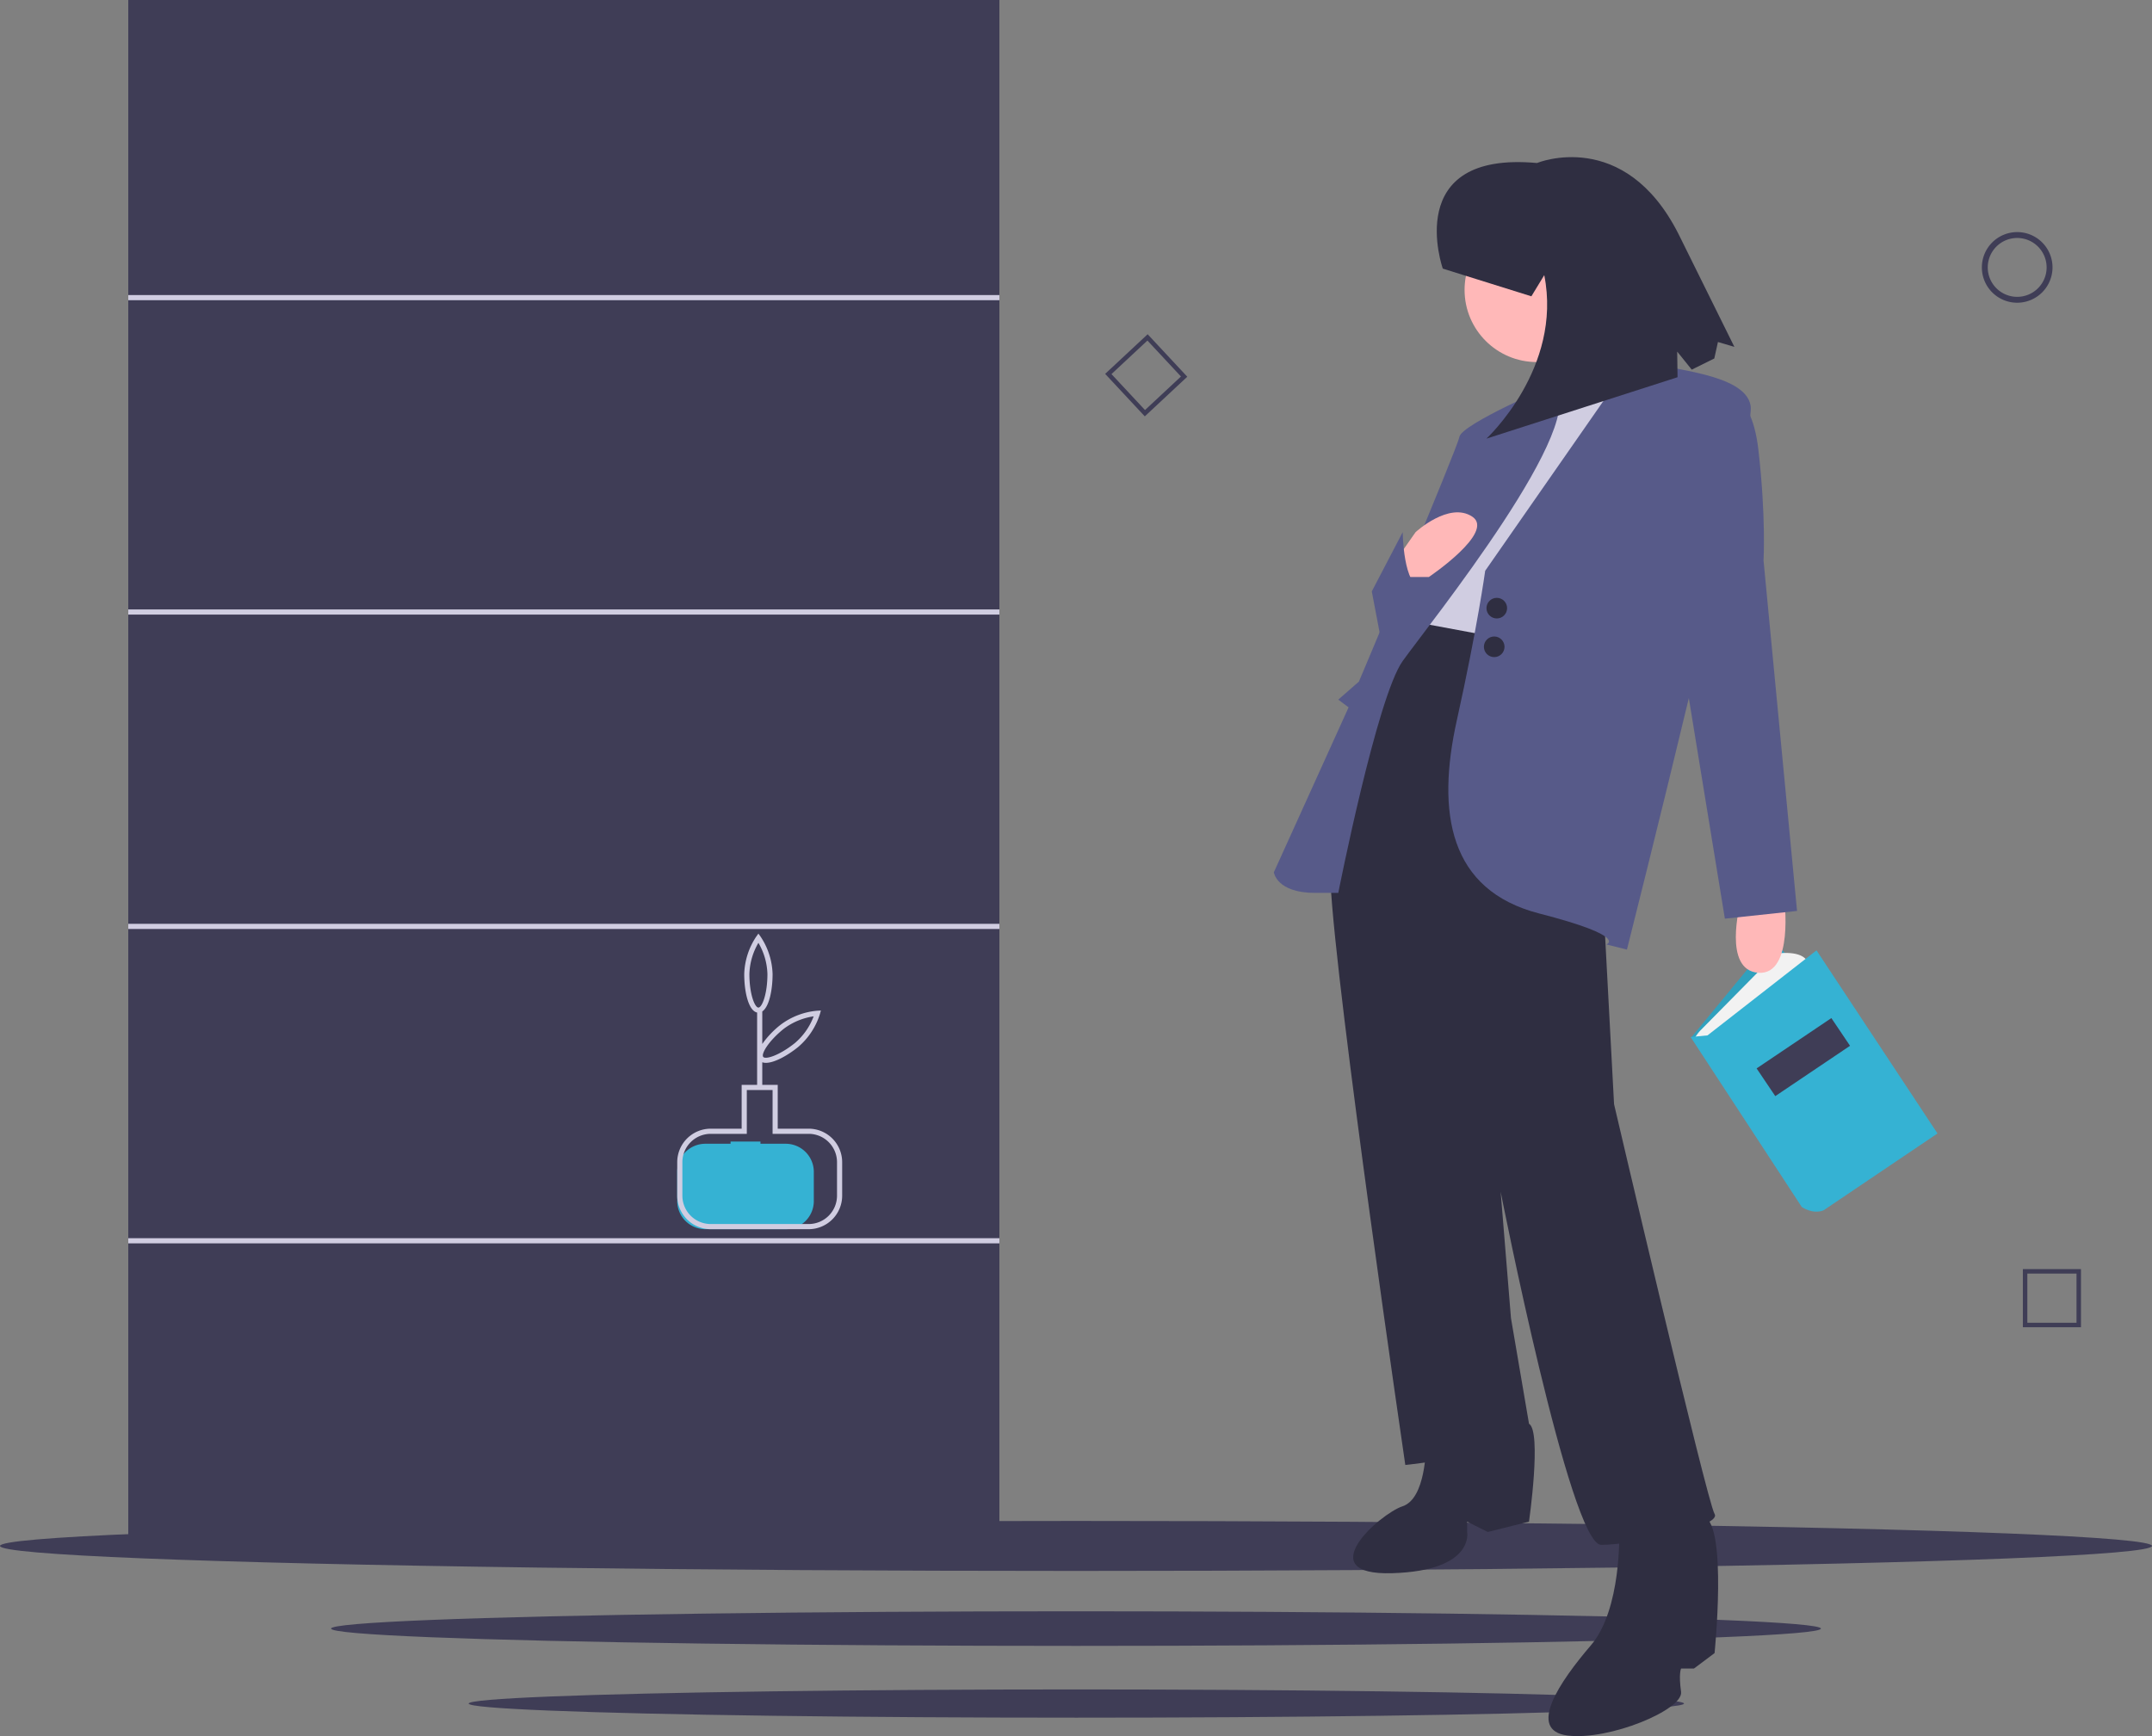 <?xml version="1.0" encoding="UTF-8" standalone="no"?>
<svg
   xmlns:dc="http://purl.org/dc/elements/1.1/"
   xmlns:cc="http://creativecommons.org/ns#"
   xmlns:rdf="http://www.w3.org/1999/02/22-rdf-syntax-ns#"
   xmlns:svg="http://www.w3.org/2000/svg"
   xmlns="http://www.w3.org/2000/svg"
   xmlns:sodipodi="http://sodipodi.sourceforge.net/DTD/sodipodi-0.dtd"
   xmlns:inkscape="http://www.inkscape.org/namespaces/inkscape"
   id="b9a78677-c6ff-4166-85e2-4e2750d12f14"
   data-name="Layer 1"
   width="835"
   height="673.722"
   viewBox="0 0 835 673.722"
   version="1.1"
   sodipodi:docname="empty.svg"
   inkscape:version="0.92.4 5da689c313, 2019-01-14">
  <rect x="0" y="0" width="835" height="673.722" fill="#808080" stroke="none"/>
  <defs
     id="defs101" />
  <sodipodi:namedview
     pagecolor="#ffffff"
     bordercolor="#666666"
     borderopacity="1"
     objecttolerance="10"
     gridtolerance="10"
     guidetolerance="10"
     inkscape:pageopacity="0"
     inkscape:pageshadow="2"
     inkscape:window-width="1366"
     inkscape:window-height="711"
     id="namedview99"
     showgrid="false"
     inkscape:zoom="0.62336265"
     inkscape:cx="334.47169"
     inkscape:cy="450.07718"
     inkscape:window-x="0"
     inkscape:window-y="29"
     inkscape:window-maximized="1"
     inkscape:current-layer="b9a78677-c6ff-4166-85e2-4e2750d12f14" />
  <title
     id="title2">bookshelves</title>
  <rect
     x="49.771"
     width="338"
     height="597"
     fill="#3f3d56"
     id="rect4" />
  <ellipse
     cx="417.5"
     cy="599.922"
     rx="417.5"
     ry="9.697"
     fill="#3f3d56"
     id="ellipse6" />
  <ellipse
     cx="417.5"
     cy="631.997"
     rx="289.038"
     ry="6.714"
     fill="#3f3d56"
     id="ellipse8" />
  <ellipse
     cx="417.632"
     cy="661.089"
     rx="235.781"
     ry="5.477"
     fill="#3f3d56"
     id="ellipse10" />
  <rect
     x="49.771"
     y="114.5"
     width="338"
     height="2"
     fill="#d0cde1"
     id="rect12" />
  <rect
     x="49.771"
     y="236.5"
     width="338"
     height="2"
     fill="#d0cde1"
     id="rect14" />
  <rect
     x="49.771"
     y="358.5"
     width="338"
     height="2"
     fill="#d0cde1"
     id="rect16" />
  <rect
     x="49.771"
     y="480.5"
     width="338"
     height="2"
     fill="#d0cde1"
     id="rect18" />
  <path
     d="M965.192,230.618A13.707,13.707,0,1,1,978.899,216.912,13.722,13.722,0,0,1,965.192,230.618Zm0-25.129a11.422,11.422,0,1,0,11.422,11.422A11.435,11.435,0,0,0,965.192,205.489Z"
     transform="translate(-182.5 -113.139)"
     fill="#3f3d56"
     id="path24" />
  <path
     d="M989.945,628.182H967.396V605.633h22.549Zm-20.814-1.735H988.21V607.368H969.13Z"
     transform="translate(-182.5 -113.139)"
     fill="#3f3d56"
     id="path26" />
  <path
     d="M626.691,274.713l-15.38-16.489,16.489-15.38,15.38,16.489Zm-12.929-16.404,13.014,13.953L640.729,259.248l-13.014-13.953Z"
     transform="translate(-182.5 -113.139)"
     fill="#3f3d56"
     id="path28" />
  <polygon
     points="687.908 364.153 656.188 402.64 703.133 458.044 734.43 421.249 687.908 364.153"
     fill="#35b2d3"
     id="polygon30" />
  <polygon
     points="687.908 364.153 656.188 402.64 703.133 458.044 734.43 421.249 687.908 364.153"
     opacity="0.1"
     id="polygon32" />
  <path
     d="M839.957,516.202h0a15.942,15.942,0,0,1,2.586-3.453l29.134-29.536s10.15-1.692,12.265,3.383L846.724,517.048Z"
     transform="translate(-182.5 -113.139)"
     fill="#f2f2f2"
     id="path34" />
  <path
     d="M838.476,515.568l43.139,65.977s4.229,2.961,8.459,1.269l44.196-29.817-46.946-71.053-42.293,32.989Z"
     transform="translate(-182.5 -113.139)"
     fill="#35b2d3"
     id="path36" />
  <rect
     x="864.722"
     y="516.886"
     width="34.971"
     height="12.967"
     transform="translate(-324.392 468.759) rotate(-33.95)"
     fill="#3f3d56"
     id="rect38" />
  <path
     d="M874.771,461.639s4,30-10,29-7-27-7-27Z"
     transform="translate(-182.5 -113.139)"
     fill="#ffb8b8"
     id="path40" />
  <path
     d="M764.771,353.639l-17-2v-2l-16-2s-35,66-33,108,29,226,29,226,42-4,48-16l-7-41-4-49s27,137,39,137,47-7,44-12-39-159-39-159l-4-75-9-110Z"
     transform="translate(-182.5 -113.139)"
     fill="#2f2e41"
     id="path42" />
  <circle
     cx="596.271"
     cy="112.5"
     r="28"
     fill="#ffb8b8"
     id="circle44" />
  <path
     d="M779.771,244.639s11,25,3,36,43-18,43-18-25-24-26-35Z"
     transform="translate(-182.5 -113.139)"
     fill="#ffb8b8"
     id="path46" />
  <path
     d="M825.771,258.639s-26,16-47,10l-52,85,86,16,19-108Z"
     transform="translate(-182.5 -113.139)"
     fill="#d0cde1"
     id="path48" />
  <path
     d="M813.771,255.639s4-5,9-2,37,4,39,17-48,211-48,211l-8-2s9-3-26-12-40-39-32-75,11-58,11-58Z"
     transform="translate(-182.5 -113.139)"
     fill="#575a89"
     id="path50" />
  <path
     d="M785.066,262.547s-35.295,15.093-36.295,20.093-39,95-39,95l-8,7,4,3-29,64s1,8,16,8h9s15-76,25-90S801.361,275.454,785.066,262.547Z"
     transform="translate(-182.5 -113.139)"
     fill="#575a89"
     id="path52" />
  <path
     d="M848.771,265.639s13-4,16,22,2,43,2,43l13,136-28,3-25-153Z"
     transform="translate(-182.5 -113.139)"
     fill="#575a89"
     id="path54" />
  <path
     d="M735.771,674.639s0,20-9,23-36,27-4,26,29-16,29-16v-4l8,4,16-4s5-35,0-38S735.771,674.639,735.771,674.639Z"
     transform="translate(-182.5 -113.139)"
     fill="#2f2e41"
     id="path56" />
  <path
     d="M810.771,707.639s1,30-11,44-25,33-9,35,45-10,44-17,0-9,0-9h5l8-6s5-49-4-53S810.771,707.639,810.771,707.639Z"
     transform="translate(-182.5 -113.139)"
     fill="#2f2e41"
     id="path58" />
  <path
     d="M724.771,329.639l7-10s13-12,22-6-16.847,23.403-16.847,23.403H729.702l-2.931,2.002Z"
     transform="translate(-182.5 -113.139)"
     fill="#ffb8b8"
     id="path60" />
  <circle
     cx="580.771"
     cy="236"
     r="4"
     fill="#2f2e41"
     id="circle62" />
  <circle
     cx="579.771"
     cy="251"
     r="4"
     fill="#2f2e41"
     id="circle64" />
  <path
     d="M714.771,342.639l12-23s.146,21.242,7.573,21.621l-15.573,22.379Z"
     transform="translate(-182.5 -113.139)"
     fill="#575a89"
     id="path66" />
  <path
     d="M742.32,217.374s-16.173-45.819,36.546-40.976c0,0,33.892-14.05,54.94,27.598l21.65,43.746-6.377-1.882-1.412,6.39-8.749,4.33-5.647-7.008.134,9.955-74.16,23.828s29.631-27.361,22.444-63.452l-4.998,8.22Z"
     transform="translate(-182.5 -113.139)"
     fill="#2f2e41"
     id="path68" />
  <path
     d="M498.271,568.039v11.05a10.921,10.921,0,0,1-10.766,11.05H456.036a10.921,10.921,0,0,1-10.766-11.05v-11.05a10.921,10.921,0,0,1,10.766-11.05h9.938v-.85h11.594v.85h9.938A10.921,10.921,0,0,1,498.271,568.039Z"
     transform="translate(-182.5 -113.139)"
     fill="#35b2d3"
     id="path70" />
  <path
     d="M496.271,551.139h-12v-17h-6v-8.78a4.169,4.169,0,0,0,1.41.23c3.22,0,8.23-2.69,12.54-6.17a27.587,27.587,0,0,0,8.42-12.79l.37-1.35-1.39.08a27.511,27.511,0,0,0-14.3,5.5,34.911,34.911,0,0,0-7.05,7.41v-12.63c2.63-1.77,4-8.16,4-14.5a27.505,27.505,0,0,0-4.69-14.58l-.81-1.13-.81,1.13a27.505,27.505,0,0,0-4.69,14.58c0,7.1,1.72,14.27,5,14.93v28.07h-6v17h-12a13.012,13.012,0,0,0-13,13v13a13.012,13.012,0,0,0,13,13h38a13.012,13.012,0,0,0,13-13v-13A13.012,13.012,0,0,0,496.271,551.139Zm-9.7-38.73a25.454,25.454,0,0,1,11.64-4.87,25.336,25.336,0,0,1-7.24,10.33c-6.09,4.9-11.45,6.51-12.32,5.42C477.771,522.209,480.491,517.319,486.571,512.409Zm-13.3-21.27a25.402,25.402,0,0,1,3.5-12.12,25.327,25.327,0,0,1,3.5,12.12c0,7.82-2.11,13-3.5,13S473.271,498.959,473.271,491.139Zm34,86a11.007,11.007,0,0,1-11,11h-38a11.007,11.007,0,0,1-11-11v-13a11.007,11.007,0,0,1,11-11h14v-17h10v17h14a11.007,11.007,0,0,1,11,11Z"
     transform="translate(-182.5 -113.139)"
     fill="#d0cde1"
     id="path72" />
</svg>

